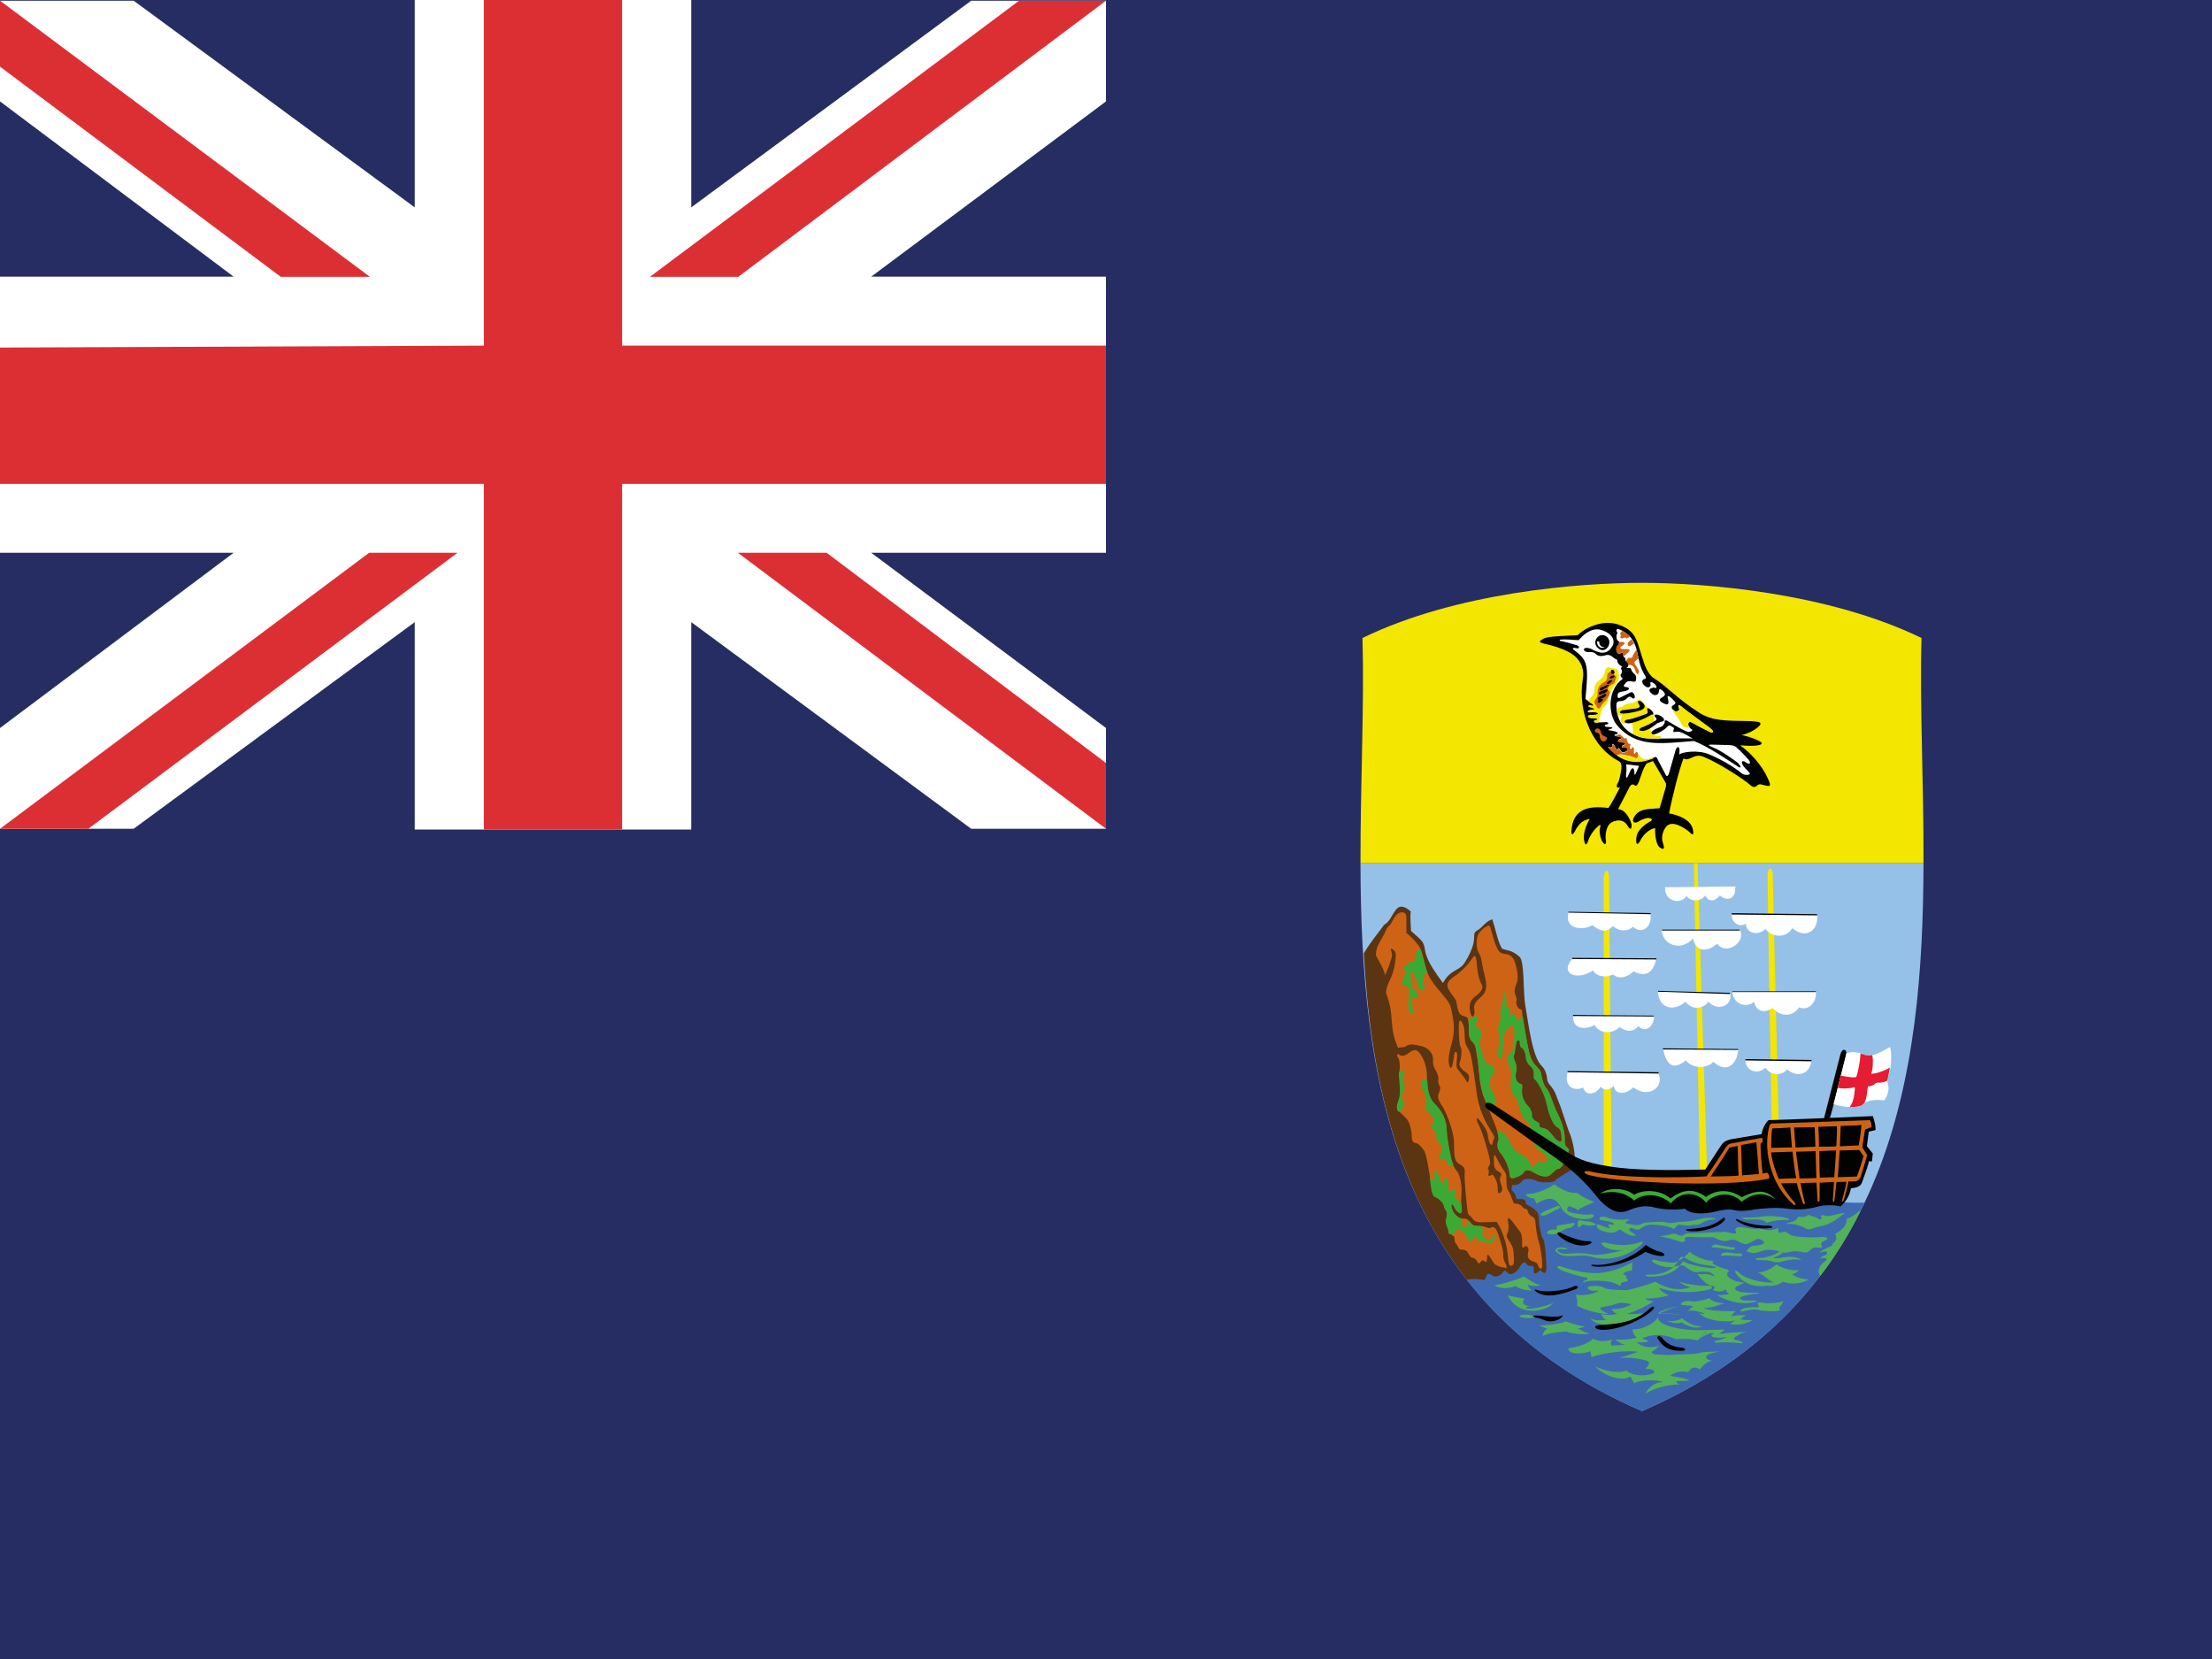 <svg xmlns="http://www.w3.org/2000/svg" width="64" height="48" viewBox="-31.5 24.5 64 48" enable-background="new -31.5 24.5 64 48"><path fill="#262D62" d="M-31.5 24.5h64v48h-64z"/><path fill="#fff" d="M.5 24.52h-3.9l-8.1 5.98v-6h-8v6l-8.133-5.98h-3.867v2.914l6.759 5.07h-6.759v7.99h6.759l-6.759 5.07v2.915h3.867l8.133-5.979v6h8v-6l8.1 5.979h3.9v-2.915l-6.792-5.07h6.792v-7.99h-6.792l6.792-5.07z"/><path fill="#DC2F34" d="M-2.015 24.52l-10.68 7.989h2.556l10.639-7.989zM.5 48.479l-10.65-7.985h2.567l8.083 6.081zM-20.798 32.509l-10.702-7.989v1.908l8.123 6.081zM-20.82 40.494l-10.68 7.985h2.556l10.681-7.985zM.5 34.5h-14v-10h-4v10l-14 .056v3.944h14v10h4v-10h14z"/><path fill="#95C1E8" d="M24.153 49.476c-.017 6.117-.904 12.713-8.145 15.851-7.241-3.138-8.133-9.734-8.145-15.851h16.291z"/><path fill="#3E6AB2" d="M16.004 65.327c3.291-1.417 5.266-3.563 6.441-6.034-.175.013-.546 0-.704-.013-.175-.013-6.945-.767-7.754-1.083-.696-.271-3.354.246-4.591.729 1.158 2.629 3.162 4.917 6.608 6.4z"/><path fill="#5B3411" d="M10.942 61.531c.112-.038.325-.025.404-.013.1.025.117.033.154-.083.033-.117.112-.079.175-.033.062.058.225.033.292-.071.062-.092.079-.083.146-.013.062.067.083.046.15.038.058-.025.171-.108.217-.217.058-.104.137-.15.175-.079.046.058.096.079.154.067.062-.013.079.063.071.154-.004.083.033.104.187-.033.129.142.175.083.175-.071s-.033-.729-.087-.813c-.058-.071-.104-.296-.121-.471-.017-.329-.017-.358-.383-.554 0-.117-.025-.167-.279-.142.008-.046-.033-.167-.087-.213-.054-.046-.062-.071-.037-.2.112.013.221-.017.287-.108.058-.092.267-.083.392-.021.129.058.287.071.525.033.092-.083.233-.175.392-.267.162-.092.212-.129.217-.275.025-.35-.092-.75-.175-.929l-.237-.704c-.137-.321-.129-.413-.292-.604-.037-.046-.087-.092-.096-.213-.008-.092-.046-.246-.15-.35-.275-.267-.375-1.142-.483-1.779-.062-.367-.017-1.242-.158-1.379-.237-.213-.35-.175-.508-.238-.121-.175-.179-.529-.283-.85-.171.038-.287.225-.4.296-.112.071-.129.071-.129.246s-.096.425-.254.683c-.158.283-.425.2-.646.617-.487-.646-.5-.838-.533-1.025-.033-.192-.112-.225-.392-.483 0-.083-.033-.4-.008-.563-.208-.192-.358-.167-.446-.025-.108.142-.175.342-.329.413-.087.142-.362.45-.583.825.183 3.392.887 6.759 2.987 9.446z"/><path fill="#F3E600" d="M24.153 49.476c.008-2.308-.112-4.546-.058-6.517-2.712-1.317-6.275-1.596-8.087-1.596s-5.375.275-8.087 1.596c.054 1.967-.062 4.209-.058 6.517h16.291z"/><path fill="#CF6315" d="M8.308 52.143c.083.154.25.425.267.579l.121-.296c.017-.1.112-.263.071-.358-.033-.092-.054-.167.042-.092.096.071.079.175.058.35-.058.488-.242.579-.267.9.267.683.062.917.346 1.588l.196-.021c.154-.117.267-.071.483-.025.217.046.337.225.337.367s0 .183.042.267c.046.083.125.225.112.321-.017.104.017.154.046.213.021.046-.008.154-.042.213-.025.075-.017.167.087.321.112.142.362.75.362 1.108 0 .363.017.529.15.6.137.075.175.117.158.283-.017.15.067.967.083 1.083.017.133.062.108.117.179.046.058.087.142.267.142l.462-.013c.162.25.258.575.296.788.033.2.033.483.096.483.062 0 .121 0 .104-.25-.017-.258-.029-.296-.112-.425-.079-.129-.129-.175-.079-.258.037-.083.046-.2.029-.304-.017-.096-.046-.238.112-.05l.233.308c.046.071.062.2.054.317-.008.121.008.167.071.108.062-.063.146.046.104.167-.033.129.008.213.121.25.104.033.154.067.175.15.033.083.112.129.112-.046s-.054-.542-.1-.658c-.042-.117-.079-.363-.092-.517-.008-.142-.033-.188-.096-.213-.062-.038-.121-.083-.129-.154-.008-.067-.062-.079-.104-.079l-.096-.096-.092-.046c-.037-.008-.112.025-.133-.058l-.096-.246c-.046-.075-.092-.096-.096-.308 0-.225-.008-.25-.062-.329-.062-.083-.179-.283-.217-.367-.046-.092-.087-.175-.087.013 0 .179 0 .271.104.346.108.067.137.067.087.175-.037.092 0 .15.021.221.021.071.054.142 0 .213-.05.058-.108.046-.1-.058.008-.108-.021-.238-.071-.329-.042-.083-.079-.142-.125-.096-.058.046-.104-.013-.062-.05v-.096c-.033-.033-.042-.058.004-.117.042-.058.042-.092.017-.221-.021-.138-.221-.821-.312-.975-.087-.154-.079-.271.033-.121.121.154.217.296.229.425.017.117.037.2.071.25.042.046.062.033.079-.071.017-.117.096-.067-.033-.267-.129-.213-.362-.554-.442-1.167-.096-.613-.129-1.025-.212-1.192-.092-.167-.121-.2-.129-.35-.008-.167 0-.321-.062-.438-.062-.117-.104-.129-.112.046-.004.167.008.554.05.625.046.071.025.25.008.342-.008.108-.142.2.142.392.121.079.104.188.079.258-.017.067-.033.058-.096-.063l-.183-.246c-.062-.058-.071-.092-.062-.233.008-.129.029-.225 0-.283-.037-.046-.054-.013-.071.071-.017.083-.033.296-.075.35-.033.063-.054.013-.079-.104-.021-.129.008-.329.075-.554.062-.225.096-.446.046-.742-.058-.292-.033-.375-.242-.625-.2-.246-.429-.479-.525-.775-.096-.308-.121-.567-.225-.708-.104-.142-.258-.304-.358-.367v-.446c0-.108-.042-.167-.158-.154-.112.025-.187.129-.258.271-.071.154-.117.083-.212.329-.121.242-.254.371-.254.646zm.634 2.85c.071.046.142.083.246.021.104-.058.242-.225.375-.058.142.167.221.438.221.658 0 .213 0 .604.229.825.221.221.333.471.342.754.008.292.117.742.137.858.025.117.092.258.158.329.075.083.129.304.137.529.004.233-.033.4 0 .517.021.121 0 .225-.079.154-.079-.05-.096-.083-.142-.179-.046-.096-.096-.083-.058.063.046.15.187.292.296.292.121 0 .154.013.225.096.075.083.079.117.208.117.121 0 .137 0 .258.038.112.046.112.021.175 0 .062-.025.117.046.167.167.046.129.154.479.154.575s0 .188.062.296c.062.092.042.192-.025.129l-.129-.021-.158-.075-.096-.154c-.071-.117-.117-.163-.117-.071 0 .083-.012.204-.062.154-.058-.058-.083-.058-.121 0-.046.05-.058.083-.112-.021-.058-.092-.121-.092-.175-.108l-.079-.113c-.025-.083-.104-.108-.179-.108-.071 0-.1-.033-.117-.092l-.087-.129-.021-.154-.096-.071c-.042-.013-.062 0-.062-.104l-.067-.192c-.021-.067 0-.142.017-.213.017-.083.008-.129-.037-.196-.058-.075-.008-.142-.154-.275-.133-.142-.208-.021-.254-.342-.046-.317-.137-.975-.217-1.096-.079-.104-.133-.175-.212-.213-.079-.021-.137-.013-.146-.188-.008-.192-.054-.425-.167-.542l-.208-.2c-.046-.05-.062-.142 0-.308.071-.167.05-.392.037-.496-.008-.108-.037-.238-.017-.367.017-.117.008-.258-.021-.342-.037-.063-.067-.088-.029-.146zm2.154-2.766c-.117.175-.25.317-.417.45-.171.129-.387.233-.267.446.121.225.217.25.237.425.025.167.058.304.175.342.121.046.171.013.171.296 0 .275 0 .367.112.471.104.108.087.213.137.458.046.246.046.779.192 1.142.137.367.462 1.05.425 1.192-.033.15-.079.246.062.425.137.163.233.413.25.554.004.142.033.2.175.142.146-.046.217-.104.254-.167.046-.067.142-.058.283.025.125.083.329.154.446.083.121-.083.179-.2.292-.2.158-.129.225-.4.254-.483.037-.071.017-.071-.058-.154-.071-.071-.037-.213-.05-.329-.017-.142-.054-.329-.196-.613-.146-.283-.225-.633-.321-.733-.096-.096-.142-.317-.158-.413-.004-.108-.112-.2-.183-.283-.071-.071-.146-.188-.229-.65-.079-.446-.142-.779-.142-.846 0-.083-.008-.096-.075-.117-.071-.038-.112-.167-.087-.225.025-.067-.025-.129-.046-.213-.025-.071 0-.213.046-.296.046-.083.042-.296-.008-.483-.046-.175-.096-.342-.287-.367-.196-.021-.225-.071-.296-.238-.075-.175-.142-.471-.171-.538-.021-.071-.054-.071-.208.046-.137.129-.183.175-.183.425 0 .15.025.2.075.296.046.092.054.117.096.363.033.25.233.638-.025.863-.254.225-.225.271-.212.425.017.154-.075.258-.121.033-.046-.213 0-.342.142-.45.142-.104.275-.233.175-.375-.083-.142-.125-.483-.133-.638-.021-.154-.046-.213-.125-.092z"/><path fill="#3AAA35" d="M8.971 55.535l.021.321c.012.104.033.329-.037.496-.062.167-.046.258 0 .308l.008.008c.154-.058.171-.233.125-.317-.037-.096-.033-.2.025-.296.037-.096.037-.142 0-.213-.042-.063-.042-.063.004-.246.046-.158-.054-.158-.146-.063zm1.525 2.521c-.021-.117-.129-.563-.137-.858-.004-.283-.117-.533-.342-.754-.179-.167-.212-.45-.217-.671-.137-.083-.192-.05-.175.117.008.175.167.258.146.508-.025.258-.025.2.096.317.112.129.154.238.096.296-.062.046-.071.142.017.179.079.033.092.129.075.213-.008.092.062.117.112.175.046.071.054.221.004.317-.046.096-.054.238.033.154.079-.083.112-.013.175.117.067.104.108.067.171.033l-.054-.142zm1.162 2.263c-.058.121-.121.083-.175.021-.05-.058-.117-.058-.092-.163.033-.108.017-.121-.046-.192l-.033-.013h-.075c-.125 0-.133-.038-.208-.117l-.046-.046v.071c0 .104 0 .092-.096.113-.096.038-.079-.104-.096-.183l-.017-.058c-.112-.025-.221-.142-.267-.283-.037-.142.008-.154.058-.063.046.096.062.129.142.179.079.067.104-.038.079-.154l-.008-.129-.079-.083c-.142-.071-.1-.083-.087-.213 0-.129-.025-.129-.112-.058-.087.067-.096-.017-.096-.217 0-.188-.121-.188-.146-.046-.021.129-.071.046-.125-.15-.046-.192-.117-.25-.129-.063-.004.167-.046.2-.137.108l.042.304c.046.321.121.2.254.342.142.129.096.2.154.275.046.067.054.113.037.196-.017.071-.037.142-.017.213l.067.192c0 .104.025.092.062.104l.071.025.075-.108c.104-.117.262.013.317.154.05.154.112.192.192.071.079-.117.058-.096.142.013.087.108.121.083.121.083s.092-.038.154.025c.062.058.104.046.212-.146.125-.179-.037-.113-.092-.004zm.313-5.338c.033-.283.008-.575.112-.671.112-.104.242-.317.233.129-.017.438-.025.413-.112.521-.079.096-.154.129-.075.296.092.167.096.188.092.446-.017.25-.017.367.079.496.096.117.117.129.142.283.025.142.104.342.208.433.112.108.233.404.237.617.017.213.179.258.337.4.15.142-.042.246-.158.188-.112-.071-.062 0-.137.083-.075.092-.096.104-.158-.05-.058-.15-.254-.258-.354-.304-.096-.038-.175-.2-.262-.363-.075-.154-.208-.263-.337-.275l.042.238c-.033.15-.079.246.062.425.137.163.233.413.25.554.004.142.033.2.175.142.146-.046.217-.104.254-.167.046-.067.142-.058.283.025.125.083.329.154.446.083.121-.083.179-.2.292-.2.158-.129.225-.4.254-.483.037-.071.017-.071-.058-.154-.071-.071-.037-.213-.05-.329-.017-.142-.054-.329-.196-.613-.146-.283-.225-.633-.321-.733-.096-.096-.142-.317-.158-.413-.004-.108-.112-.2-.183-.283-.071-.071-.146-.188-.229-.65l-.129-.767c-.092.142-.146.192-.179.083-.033-.117-.079-.188-.129-.104-.046.083-.062-.063-.062-.129 0-.063-.004-.083-.071-.083-.058 0-.012-.096-.033-.296-.025-.2-.058-.213-.079.013l-.1.433c.05.046.025.154-.021.308-.05.15-.025.242.004.35.042.108-.021.296-.046.458-.021.179.104.346.137.063zm-2.167-2.334c-.096 0-.15.083-.1.388.033.175-.096.142-.146.046-.046-.096-.079-.279-.175-.458-.1-.167-.05.117-.058.283-.017.154.079.154.158.283.087.129.017.175-.079.175s-.05.213-.021.35c.021.142-.025.167-.1.046-.071-.117-.025-.292-.008-.517.008-.213.017-.167-.112-.213-.129-.058-.104-.083-.058-.213.046-.129.092-.2.033-.258-.054-.075-.046-.108.05-.121l.142-.121c.083-.021.121.017.129-.15.017-.142.054-.225.15-.192.071.221.142.563.196.671zm1.196 1.53c0 .275 0 .367.112.471.104.108.087.213.137.458.046.246.046.779.192 1.142l.158.392c.079-.071.146-.175.171-.25.037-.092-.071-.275-.154-.425-.079-.154.008-.213.096-.4.079-.2-.017-.213-.146-.271-.125-.046-.125-.175-.2-.375-.071-.213-.062-.304-.017-.425.05-.117.017-.2-.079-.238-.096-.021-.071-.092-.033-.233.033-.129.058-.154-.087-.108l-.171.083.021.179z"/><path fill="#5B3411" d="M12.367 54.723l-.046.283c-.042.046-.017.129.021.213.033.071.058.175.025.317-.042.142.021.263.096.308.067.038.108 0 .075.179-.017.175.071.375.158.458.079.067.146.213.129.283-.008.079.062.15.142.188.092.046.075.058.075.104 0 .063.033.063.125.083.096.025.167.083.279.238.104.142.258.225.233.058-.021-.15 0-.258-.133-.325-.146-.083-.258-.458-.312-.717-.062-.263-.25-.613-.358-.688-.008-.175.017-.258-.096-.35-.104-.092-.142-.213-.142-.304 0-.083-.058-.2-.104-.225-.05-.021-.067-.092-.067-.175-.004-.083-.092-.071-.1.071z"/><path fill="#52B15B" d="M11.737 61.685c.217-.021.792-.2.85-.258.142.108.4.258.504.258-.212.046-.337.013-.392-.021.021.067.096.175.146.175-.2 0-.421-.058-.487-.129-.183.071-.467.092-.621-.025zm.384.292c.075.025.45.096.496.096-.121.117-.017.233.192.213-.104.013-.208.046-.137.071.187.038.679-.104.775-.167-.167.238-.992.458-1.325-.213zm.333.604c.104-.071.35-.05.471.021-.125.046-.392.046-.471-.021z"/><path fill="#010202" d="M12.842 62.569c.183-.038.696.096.879-.021-.062.175-.387.213-.496.163-.112-.038-.225-.096-.296-.083l-.087-.058z"/><path fill="#52B15B" d="M13.025 62.84c.133.021.633-.033.783-.108.158.063.483.154.55.142-.15.104-.446.046-.533 0-.262.108-.492.133-.8-.033zm.241.095c.2.046.367.013.558-.058.058.033.2.058.337.058.087.058.208.129.329.142-.121.063-.571 0-.658-.05-.217 0-.6.063-.696.129-.008-.058.037-.15.129-.221z"/><path fill="#010202" d="M13.025 61.84c.15.046.712.025 1-.117.112-.058.187.033.058.079-.467.175-.833.25-1.096.096-.117-.071-.125-.117.037-.058z"/><path fill="#52B15B" d="M15.754 61.014c-.687.346-1.137.446-2.096.129-.087-.033-.15 0-.046.075.096.071.617.221.742.238.129.008.079.071.012.092-.079.025-.104.083 0 .038.1-.046.671-.063.912.071.104.058.129.058.117.013-.008-.046.042-.075.121-.083.075-.013.121-.046.062-.071l-.021-.058-.017-.063c-.075-.021-.112-.033-.046-.067.054-.038.15-.063.225-.071.017-.067-.021-.192.033-.242z"/><path fill="#010202" d="M14.625 61.094c.387.038 1.112-.167 1.492-.575.133.096.317.188.425.2.096.025.183.121.033.121-.154 0-.371-.071-.467-.121-.504.346-1.104.463-1.471.425-.117-.013-.142-.063-.012-.05z"/><path fill="#52B15B" d="M13.466 58.764c.133.092.367.267.671.25.154.129.392.233.5.258-.2.092-.425.175-.487.246-.087-.092-.212-.083-.242-.129-.087.071-.079.129-.025.167.062.038.512.117.625.079.112-.025.142.071.046.104-.242.092-.717 0-.875-.279-.15-.271-.296-.392-.729-.133-.046-.129-.046-.163-.137-.163-.087 0-.237-.133-.117-.117.121 0 .479-.063.771-.283zm.1.625l-.358.15c-.079.017-.208.133-.071.133.133 0 .321-.154.417-.179.092-.013.104-.129.012-.104zm.438.496l-.346.058c-.058 0-.121.013-.121.058.008.063.025.083-.062.075-.096-.013-.175.025-.2.058-.025.033-.037.063.058.071.087.013.146.013.25-.033.104-.058.208-.129.321-.142.112-.017.225-.171.1-.146z"/><path fill="#010202" d="M13.675 60.177c.096.067.579.246.754.233.175-.013.142.071.004.108-.271.071-.6-.063-.825-.258-.104-.096 0-.133.067-.083z"/><path fill="#52B15B" d="M15.958 60.439c-.367.129-.742.079-.896.038-.154-.038-.287-.05-.187.058.096.104.433.175.621.129-.667.167-.842.154-1 .121-.171-.038-.479-.025-.608-.013-.096.013-.229 0-.287-.05-.054-.033-.071-.104.096-.079.175.013.2-.021.046-.05-.15-.021-.358.05-.15.179.2.15.646 0 .937.083.287.096.887.15 1.467-.354.021-.029.071-.1-.037-.063zm-1.808-.591v.129l.042.038c.062-.05.096-.117.15-.075.062.025.212.025.283.013.062-.013.087-.021-.017-.071-.096-.038-.192-.05-.25-.05l-.167-.033-.042.05zm.946.187c-.071 0-.208-.046-.271-.079-.075-.038-.175-.05-.104.071.079.104.408.175.521.117.121-.046.075-.108.187-.033.121.083.237.142.321.142.087 0 .121 0 .025-.058-.096-.063-.137-.083-.142-.129l.054-.046c.087.033.183.083.254.046.062-.046.187-.129.296-.129l.033-.071c-.167-.013-.267.038-.304.058-.046.025-.129.025-.217.013l-.225-.046.046-.063c.075-.008.096-.067-.004-.046-.1.013-.358.013-.5-.033-.137-.058-.2-.058-.25-.038-.062.025-.054.096.033.096.079.013.275.033.346.096l-.021.046c-.079-.054-.217-.033-.079.088zm1.166-.175l-.033.071c.171 0 .567.033.696.129.129-.108.104-.142.196-.121l.246.025.137-.025c.058.013.175-.008.237-.058.062-.038.208-.096.287-.096.083 0 .179-.021.033-.046-.154-.021-.375.025-.45.046-.079.033-.304.063-.442.063-.129 0-.312.067-.462.021-.146-.038-.358-.008-.446-.008z"/><path fill="#010202" d="M18.325 59.764c-.271.225-.592.271-.975.296-.112.013-.079.046.017.058.404.046.862-.117 1.017-.296.037-.046.037-.142-.058-.058z"/><path fill="#52B15B" d="M16.504 60.273c.117 0 .521.117.65.167.096-.017.117-.038.104-.071-.017-.046-.033-.083.142-.083.179.013.596.013.667.013.062-.033.2-.154.262-.154l-.912.038c-.087-.013-.129 0-.183.033-.058.038-.079.05-.154.025-.062-.038-.183-.071-.25-.025l-.325.058zm1.562.021c.062-.033.2-.154.262-.154.112-.013.25.046.312.046.062.008.129 0 .079-.063-.037-.046 0-.142.183-.117.187.021.271.058.458.046.175-.025.254.121.592-.025-.021.146.033.154.096.129.067-.033.137-.021.242.063.112.092.758.092.912.071.15-.021.229.063.112.096-.112.046-.137.104-.112.142.021.038.054.083-.092.071-.142-.025-.175.021-.25.083-.071.058-.087.083-.283.033-.192-.033-.229 0-.333.017-.104.021-.133.021-.242-.017-.112-.046-.346-.079-.483-.033-.142.046-.246.096-.375.058s-.137-.025-.058-.108c.079-.096.104-.079.254-.096.142-.021.267-.067.158-.142-.112-.071-.142-.063-.287.021-.142.083-.217.117-.375.025s-.237-.083-.346-.046c-.104.046-.275-.029-.425-.1zm.538.295l-.471-.083c-.075 0-.196.108-.025.083l.5.071c.162-.013.087-.096-.004-.071zm-.246.163c.112-.046.337.033.425.013.096-.013.183.046.087.083l-.45-.025c-.096.038-.204-.008-.062-.071zm-2.129.625c.154.013.679-.013.892-.508h.096c.071.046.308.213.775.25.129.013.267.079.008.071-.254-.025-.671-.108-.808-.2-.233.4-.646.446-.962.446-.179-.013-.146-.058 0-.058zm1.15-.658c-.075.108-.312.296-.425.308-.112.013-.45-.033-.529-.063-.087-.033-.192-.021-.071.075.117.083.425.154.542.117.121-.025.258-.075.354-.017.087.075.262.192.367.167.104-.021.312-.021.375.017.075.038.187.138.008.067-.167-.058-.308 0-.392-.033.087.129.287.35.462.35.042 0 .062.071-.017.117.079.038.279.083.375-.025l.033.083c.046.025.096.058.017.071-.079.008-.254.033-.312.008.175.117.625.321 1.083.213.087-.013.133-.046-.008-.046-.296.008-.312 0-.367-.025-.046-.046-.042-.067.037-.092.092-.038.308-.075.392-.075.092 0 .175-.033-.004-.033-.175 0-.404 0-.487-.038-.096-.033-.158-.083-.062-.142l.229-.117c-.292 0-.646-.179-.454-.329l-.037-.046c-.079-.017-.296-.083-.392-.146-.096-.058-.033-.104.046-.113-.179.042-.529-.067-.762-.254zm2.616-.013c-.158.129-.467.192-.592.192-.129 0-.146.046-.037.058l.254.008.137.025c.062.033.208.05.333 0 .121-.033.329-.063.417-.046.079 0 .179 0 .008-.046-.171-.063-.45-.017-.512 0-.071.021-.254.008-.15-.025.096-.033.183-.092.229-.129l-.087-.038zm-.096.375c-.133.117-.333.225-.533.238.183.067.337.279.454.267l-.2.108c.112.033.308 0 .471-.108.262.096.617.038.729-.071-.171 0-.387-.071-.471-.154.079 0 .158-.063.2-.117-.196.042-.542-.067-.65-.163zm-.27.617l.2-.108c-.142.063-.783-.058-.975-.233-.192-.192-.192-.05-.054.079.129.133.362.329.829.263zm.47.446c-.083.05-.467.083-.587.05-.129-.021-.183-.013-.15.046.033.05.046.096-.058.083-.1-.013-.287.013-.358.033-.079.038-.167.108-.004.083.158-.038.304-.071.425-.038.117.038.542.05.633.017l-.017-.046v-.063c.058-.025.092-.104.117-.167zm-3.712-.563c-.158.083-.696.233-.842.246-.175.083-.317.129-.408.129.062.058.304.117.404.092-.046.058-.179.129-.225.154.142-.025.312.021.387.033-.183.117-.45.154-.579.133.042.071.104.142.187.142-.171.046-.375.046-.483 0 .046.104.087.167.154.175-.142.013-.321.046-.471-.046.121.167.375.225.758.167.387-.05.704-.225.796-.308-.162.013-.375.033-.483.013.208-.058.675-.271.754-.367-.087 0-.175-.021-.237-.079.125.025.558-.038.696-.096-.158-.033-.254-.142-.308-.213.571.2 1.187.129 1.492.046.075-.021.079-.117-.062-.104-.25.021-.725-.063-.854-.129.117.096.262.163.358.175-.233.071-.558.121-1.033-.163zm-1.071.625c.05-.025.179-.096.225-.154-.1.025-.337-.033-.404-.092.092 0 .233-.046.408-.129-.317-.013-.542-.013-.658-.083-.112-.063-.325-.046-.408-.025-.083.008-.058.163.279.117-.133.117-.521.154-.662.117.029.117.062.25.025.317.192.117.679.258.921.238-.217-.083-.329-.175-.154-.2.183-.025.279-.058.429-.104z"/><path fill="#010202" d="M14.766 62.84c.433-.033 1-.046 1.458-.471.112-.108.192-.071.079.046-.242.221-.842.542-1.408.563-.233.004-.337-.113-.129-.138z"/><path fill="#52B15B" d="M17.962 62.06c-.104.046-.4.108-.487.096-.096-.025-.225-.025-.296.021-.062.046-.071.083.025.083l.287.025-.154.142c.142-.033.408.038.483.083-.058.021-.129 0-.175-.033.237.283.95.283 1.071.221l-.162.108c.2.033.433.033.667-.121-.079.025-.308 0-.362-.013.037-.046.112-.092.167-.108-.083-.021-.367-.013-.429.025.025-.063.075-.129.129-.154-.35 0-.775 0-.937-.096.246.025.525-.129.637-.129-.196-.004-.412-.054-.462-.15zm-.892.225c-.179.033-.442.117-.512.154-.075.046-.142.071.008.071.158 0 .583.021.671.038-.233-.038-.55-.046-.617-.046-.062 0-.137-.017-.017-.046.117-.038.271-.121.467-.171zm-.35.446c.058 0 .337 0 .442-.092.104.083.317.225.454.225.142 0 .125.033.008.046-.121.017-.358-.067-.471-.15-.162.054-.3-.004-.433-.029zm-2.066 1.309c.271.117.642.213.908.117.15.142.462.154.633.117.167-.046.321-.071.508 0s.567.071.675.175l-.354.013c-.046.013-.021.046.067.096-.308-.013-.825.129-.987.279.058-.15.237-.35.521-.35-.158-.071-.675-.071-.842.033l-.112-.192c-.275.171-.808-.058-1.017-.288zm-.713-.542c.329-.046.562-.167.658-.271.054.058.296.121.558.025-.054.046-.062.129-.037.179-.179 0-.496.092-.608.163-.112.058-.437.096-.546.033-.117-.058-.117-.117-.025-.129zm1.18-.067c-.179 0-.496.092-.608.163l.033.175c.321-.129 1.058-.213 1.346-.154l-.537.175c.354-.033.687.05.779.075.087.025.1.092.037.167-.071.071-.096.079.046.079.137 0 .433-.008.567-.154-.054-.067-.192-.05-.229-.083.096-.033.196-.104.237-.167l-.408-.021c-.079-.025-.142-.05-.042-.108l.171-.142c-.171.05-.442.096-.662-.108.079.025.279.017.35-.021-.079-.046-.133-.071-.2-.071.183-.104.546-.188.992.013.217-.025.454-.013.625.033.075-.079.225-.258.304-.304-.525.046-1.467-.075-1.45-.367-.167.25-.558.375-.729.346-.021.083.046.188.112.246-.175.05-.479.071-.621.05.079.079.229.163.317.154l-.429.025zm1.095.679c.137 0 .433-.008.567-.154-.054-.067-.192-.05-.229-.083.096-.033.196-.104.237-.167.375-.033.7-.013.867-.058.167-.058.575-.025.654-.058-.358.071-.429.096-.446.167-.017.067.117.117.2.117-.162-.008-.358.179-.375.25-.217-.142-.321.025-.346.083-.087-.046-.375-.038-.529.108-.196-.063-.329-.096-.521-.063.117-.038.092-.117-.079-.142zm1.7-1.129l.483-.013-.158.129c.296-.038.712-.075.842-.046-.154-.025-.304.083-.375.129-.079.058-.033.083.075.104.096.017.237.108.046.075-.187-.025-.55-.025-.642-.013-.087.013-.133-.038-.004-.063.129-.021.212-.058.271-.104-.108.033-.304.033-.367.008-.067-.008-.104-.058-.033-.083.071-.008.021-.046-.058-.033-.075.013-.267.108-.375.213l.296-.304z"/><path fill="#010202" d="M16.57 63.194c.142.175.321.283.592.296.058 0 .167.079.029.092-.375.013-.558-.083-.729-.354-.029-.046.025-.129.108-.033zm2.221-3.409c.2.108.6.188.904.179.046 0 .158.058.025.067-.346.038-.658-.021-.946-.188-.079-.058-.054-.088.017-.058z"/><path fill="#52B15B" d="M19.004 59.785c.296-.013.525-.013.617.096.175-.071.487-.096.562-.083.071.013.15-.025-.017-.063-.162-.046-.546-.067-.667-.038-.117.025-.496.038-.621.025l.125.063zm1.162.129c.146-.083.562-.013.679-.058-.083.108.283.117.608.025-.121.092-.392.104-.512.163-.112.05-.175.013-.254-.033-.092-.046-.317-.125-.521-.096zm1.287-.029c-.329.092-.696.083-.608-.025-.117.046-.533-.025-.679.058.154-.104.267-.021.367-.221.075.025.229.025.275-.046.096.025.262.071.312.117.046.05.125-.008.054-.092.154-.063.058.067.4-.025.075-.025.25-.058.304-.058-.112.088-.246.208-.425.292z"/><path fill="#F3E600" d="M15.133 58.256c-.008-.742-.075-6.905-.075-8.33 0-.342-.158-.283-.158 0v8.284l.233.046zm2.483-8.78l.271 8.792-.046.071h-.158l-.175-8.863h.108zm2.346 7.426c-.025-.896-.125-5.046-.171-7.092-.008-.263-.15-.225-.15.013.017 1.65.1 6.254.117 7.084l.204-.004z"/><path fill="#fff" d="M16.25 50.926l-2.367-.033c-.137.533.462.521.692.375.254.213.446.2.592.025.208.188.467.142.579.021.271.238.567 0 .504-.388zm.175 1.309l-2.421-.008c-.408.45.125.663.592.35.062.154.346.238.567.117.208.175.467.046.6-.092.242.129.542.167.662-.367zm-.075 1.662l-2.329-.025c-.046.463.425.404.617.283.175.304.567.233.721.058.221.167.425.129.542-.021.262.233.475-.071.45-.296zm.12 1.651l-2.608-.046c-.142.492.254.575.442.458.062.283.412.188.504-.021.129.154.304.071.383-.025.033.263.337.271.567.046.471.363.925-.063.712-.413zm2.317-.671l-2.167-.025c.096.488.308.613.654.329.254.296.687.192.796.038.467.421.721-.075.717-.342zm-.225-1.63l-2.096-.071c.033.575.542.563.8.304.192.267.542.2.662 0 .267.3.704.121.633-.233zm.279-1.837h-2.267c.029.408.529.646.912.246.104.475.512.329.696.146.258.363.85-.05.658-.392zm-.142-1.25l-2.017.038c-.037.354.437.504.617.225.104.175.437.163.537-.013.158.271.358.083.425 0 .221.188.479.092.437-.25zm2.375.812l-2.471-.021c-.012.271.254.388.412.271 0 .283.35.367.567.154.154.233.6.296.775-.025.371.329.767.092.717-.379zm-.033 2.221l-2.421-.013c.017.371.404.508.633.304.054.317.35.329.533.175.217.258.567.283.767-.013.283.117.512-.154.487-.454zm-.129 2l-1.912-.038c0 .379.4.425.575.238.183.238.471.238.633.046.267.238.646.175.704-.246z"/><path fill="#010202" d="M17.841 58.339c-1.033.025-2.079.025-2.791-.092-.712-.117-.937-.225-1.425-.554l-1.946-1.25c-.158-.108-.329.025-.1.175 1.037.754 1.433 1.038 1.937 1.388.508.367.846.696 1.158 1.083.408.517.712.517.908.446.183-.079.471-.188.767-.104.296.075.687.083.896.038.187.188.608.15.858.092.237-.058.417-.092.583-.046.167.038.425.013.6-.025.167-.021.604-.067.917-.021.312.046.633.013.842-.046.208-.071.579-.063.704-.013.175-.154.267-.329.304-.529.217-.025.283-.063.329-.192.092-.246.171-.483.192-.588h.087l.025-.225-.171-.213.054-.421.196-.046c.008-.129-.046-.321-.079-.404-1.121.046-2.225.096-3.016.117-.092.075-.187.275-.2.404l-.892.15c-.121.038-.196.046-.292.192l-.446.683zm3.608-1.5c.058-.196.2-.75.467-1.813.037-.167-.112-.233-.171-.008l-.471 1.838.175-.017z"/><path fill="#fff" d="M23.183 54.793c-.375.213-.562.296-.737.225-.158-.075-.392-.104-.529-.038l-.008.046-.358 1.417c.279.104.758.129.871 0 .121-.142.442-.121.6-.108.096-.142.137-.317.112-.413-.033-.083-.021-.246.025-.367.042-.117.096-.517.025-.763z"/><path d="M14.566 51.268c-.425 1.333-1.875 4.3-2.75 5.254m.671.438c1-.838 3.508-3.567 3.933-4.725m-2.395 1.637c-.121 1.004-.383 2.792-.525 3.746m.912-1.508c-.346.367-.825.992-1.179 1.333m4.367-3.333c-.287.304-.608.658-.896.742m1.054-.696c.254.296.608.625.908.704m-1.096-2.321c-.267.238-.642.529-.992.638m1.134-.575c.225.2.467.508.746.638m-1.825-1.83c.279-.083.687-.321.904-.567m.121-.046c.237.304.7.542.933.613m-1.904-1.213c.279-.071.633-.238.825-.533m.104-.079c.237.225.662.554.933.592m1.1.279c-.154.175-.525.496-.775.496m.934-.505c.112.196.392.492.554.517m-1.646 2.217c.308-.108.75-.392.967-.671m.171.008c.092.188.433.592.633.671m-1.396 1.979c.133-.033.529-.25.633-.496m.175-.137c.15.196.512.563.737.658m-6.453.317c.442-.154 1.321-.746 1.75-1.296m-.833.709c.358.283.792.563 1.108.625m-2.108-1.676c.237-.108.55-.296.8-.579m.191-.033c.096.142.825.625 1.125.638m-1.312-2.192c-.183.163-.642.454-.854.517m1.021-.517c.254.196.742.529 1.079.529m-1.246-2.063c-.2.258-.533.638-.817.733m.979-.67c.158.271.579.646.85.692m2.754.954c.625 1.263 1.783 2.792 2.954 3.604m-4.824-5.004c.946 1.496 2.8 4.754 4.579 5.963m.324-1.276c-.292.433-.8 1.117-1.65 1.733m1.55-1.32c-.6-1.038-.904-2.354-1.354-4.1m-4.841 4.642l.737 2.217m-.874-2.276l.646 2.267m-.788-2.358l.608 2.342m-.666-2.309l.462 2.296m-.012-.079h.579m-.08-.25h-.55m.496-.188h-.533m.471-.187h-.512m.441-.2h-.483m-.034-.18h.454m-.487-.166h.442m-.475-.175h.408m-.442-.167h.383m-.412-.162h.367m-.4-.155h.346m-.388-.141h.346m-.362-.117h.317m-.884 0l-.417 1.85m.538-1.883l-.358 1.954m.454-2.029l-.292 2.088m.4-2.122l-.2 2.171m.25-.121h-.658m.658-.2h-.758m.758-.212h-.721m.721-.188h-.671m.671-.2h-.633m.633-.22h-.579m.579-.192h-.533m.533-.188h-.487m.487-.2h-.45m.45-.158h-.417m.417-.137h-.383m.383 2.062v-2.204m2.216-.729l-1.383 3.038m1.471-3.088l-1.175 3.1m1.254-3.121l-.929 3.133m.992-3.087l-.729 3.088m.037-.142h-.862m.929-.271h-.812m.849-.225h-.742m.821-.246h-.712m.746-.188h-.658m.72-.225h-.617m.671-.27h-.554m.6-.2h-.512m.57-.225h-.462m.5-.155h-.433m.466-.154h-.392m.426-.141h-.358m.387-.125h-.337m.37-.134h-.304m.342-.137h-.275m.295-.121h-.242m1.147-.046l.6 2.083m-.488-2.045l.733 2.013m-.629-2.005l.858 1.967m.209-.175l-.946-1.825m.946 1.825h-.754m.625-.25h-.696m.566-.242h-.642m.517-.25h-.587m.454-.25h-.525m.4-.258h-.471m.338-.246h-.408m.279-.25h-.346m1.125.058l-.592 1.942m.763-2.025l-.546 1.996m.254-.05l.4-1.871m.108.071l-.337 1.779m-.579-.121h.592m-.517-.233h.567m-.488-.25h.537m-.462-.234h.504m-.433-.25h.479m-.409-.233h.458m-.378-.246h.425m-.35-.237h.346m.316.037l.287 1.333m-.179-1.391l.404 1.388m-.27-1.405l.442 1.392m-.263-1.309l.433 1.296m-.041-.104h-.562m.499-.2h-.529m.467-.192h-.517m.454-.195h-.5m.433-.192h-.467m.392-.2h-.442m.38-.188h-.417" fill="none"/><path fill="#3AAA35" d="M14.8 59.031c.275-.196.746-.158.983.038.287-.179.8-.129 1.046.108.358-.271.675-.304 1.033-.046.271-.213.696-.238 1.029.008.321-.154.671-.296.987.075-.187-.154-.583-.283-.987.058-.308-.342-.854-.213-1.029.025-.233-.308-.729-.358-1.017.021-.317-.296-.808-.304-1.062-.083-.2-.179-.5-.317-.983-.204z"/><path fill="#CF6315" d="M19.666 58.606c-1.417.275-4.504.083-5.175-.104-.233-.063-.167-.154.021-.108.783.192 2.45.192 3.362.142.187-.258.467-.696.546-.817.087-.129.117-.129.296-.158.321-.063.504-.1.775-.142l.008.117-.062.058c0 .2.033.688.062.863l.104-.025c.062-.021.125.154.062.175zm2.317.075h.183c.058 0 .137-.046.175-.142l.183-.613-.142-.238.079-.504.187-.075c.004-.046-.008-.167-.05-.2-.608.025-2.433.083-2.766.096-.079 0-.121-.013-.154.129-.158.683.062 1.654.712 2.217.042.038.096.013.025-.071-.104-.104-.271-.325-.383-.542l.454-.008c.033.163.154.504.171.567.025.058.079.067.058-.025-.062-.2-.096-.438-.121-.542l.462-.013.033.508c0 .058.058.071.058-.008v-.496l.417-.025-.033.508c-.008.071.025.117.046.017l.058-.521.287-.008c-.008.108-.096.425-.117.508-.033.083.017.083.046.008.029-.096.117-.413.129-.529z"/><path fill="#010202" d="M19.962 58.606c-.046-.117-.2-.492-.217-.763l.617-.021c.025.213.079.671.112.767l-.512.017zm.5-.783l.104.775.487-.013-.021-.779-.571.017zm-.683-.675c-.033.142-.033.438-.033.563l.6-.013-.046-.579c-.133.017-.446.029-.521.029zm.629-.025l.042.579.575-.025-.021-.563-.596.008zm.7-.021c.012.129.025.483.017.575.142 0 .412 0 .504-.013.012-.129.025-.496.017-.579l-.537.017zm.65-.025l-.025.588.546-.025c.021-.117.071-.446.079-.592-.129.017-.504.029-.6.029zm.537.696l-.567.013-.054.775.55-.021c.05-.117.167-.483.192-.592l-.121-.175zm-1.158.033c0 .083.008.708.017.767l.417-.013.054-.775-.487.021zm-2.358-.15l-.242.046c-.104.188-.496.767-.542.838.271 0 .704-.013.808-.025-.012-.15-.025-.775-.025-.858zm.095-.025l.029.875.487-.038c-.017-.25-.062-.85-.075-.921l-.442.083zm-2.387-2.108v.038l-2.633-.038v-.033l2.633.033zm2.067-2.296v.033l-2.087-.067.008-.025 2.079.058zm-2.204.658v.025l-2.337-.013v-.033l2.337.021zm.075-1.658v.033l-2.437-.013v-.033l2.437.013zm-.167-1.309v.033l-2.379-.046v-.025l2.379.038z"/><path fill="#fff" d="M18.716 50.151v.033l-2.042.021v-.033l2.042-.021z"/><path fill="#010202" d="M18.833 51.397v.025h-2.246v-.025h2.246zm2.208 1.784v.021h-2.421v-.021h2.421zm.033-2.23v.033l-2.471-.025v-.038l2.471.029zm-2.287 3.901v.025l-2.175-.013v-.033l2.175.021zm2.125.316v.038l-1.912-.025v-.038l1.912.025z"/><path fill="#E51C33" d="M22.637 55.568c.058-.129.062-.425.033-.542-.079.025-.154.013-.225-.008l-.112-.038c-.008.142-.062.533-.129.683-.104.025-.312-.013-.442-.046l-.092.354c.154.038.333.021.5-.013-.017.225-.042.438-.154.575.175 0 .346-.021.4-.092l.025-.025c.079-.15.079-.354.104-.483.062 0 .146-.025.183-.058.033-.038.087-.063.142-.05.058 0 .137-.008.237-.058l.042-.213.033-.167c-.117.075-.417.192-.546.179z"/><path fill="#010202" d="M14.146 42.88c-.275.013-.867.025-.983.096-.129.071-.175.104.042.154.212.046.583.154.783.296.196.129.367.379.308.717-.167 1.025.329 2.017 1.042 2.379.062.038.079.071.075.213-.017.129-.062.367-.108.425-.037.058-.054.167.067.117-.087.175-.271.521-.337.6-.567-.071-1.029.013-1.071.671-.008.058.017.167.104 0s.192-.317.429-.354c-.142.238-.183.458-.171.588.025.142.062.225.121.05.062-.179.187-.342.304-.438.046-.046.075-.046.042.058-.033.104.017.354.087.425.062.083.104.046.079-.083-.017-.129.008-.4.162-.496.212-.117.392-.058.479.108.087.163.158.013.062-.179-.087-.175-.183-.304-.346-.317l.337-.65c.033-.058.087-.083.133-.046.042.038.075.025.121-.071.046-.104.129-.425.237-.554l.183-.071.329.567c.029.058.071.083.037.2l-.175.6c-.425.025-.617.025-.754.283-.054.121.033.167.137.104.096-.058.237-.117.312-.104.079.013.112.058.037.096-.254.142-.425.317-.408.567 0 .092.033.129.104.013.079-.167.237-.342.442-.388-.008.213.029.517.154.575.112.071.117 0 .079-.117-.075-.2 0-.392.087-.496.183-.225.592.083.671.154.079.083.142.121.1-.079-.054-.263-.4-.413-.687-.458.079-.425.296-1.296.417-1.592.171.108.304-.167.583-.046.487.2 1.2.683 1.329.8.117.104.167.083.229.021.062-.058.167 0 .25.013.087.013.167.046.058-.188-.104-.246-.371-.663-.812-.979.267.025.625.025.625-.058 0-.071-.417-.213-.583-.238.158-.033.408-.142.529-.283.062-.083-.017-.104-.254-.121-.754-.013-1.112 0-1.504-.246-.617-.392-.979-.8-1.283-.979-.158-.092-.262-.304-.321-.492-.2-.588-.192-.863-.662-1.05-.458-.2-1.004.038-1.25.283z"/><path fill="#fff" d="M14.175 43.022c-.121 0-.358-.038-.55-.013l.008.033c.104.013.392.096.496.129.104.05.054.108-.033.083-.092-.025-.121.013-.046.058.383.296.421.413.321 1.413l.192.129c.062.038.046.083-.017.058-.075-.021-.137.025-.021.046.104.025.15.083.054.071-.104 0-.233.092-.033.071.208-.025.283.083.046.083s-.142.092-.017.092c.217 0 .154.058.096.058-.062 0-.087.083.062.071l.25-.013c.058.013.079.058 0 .071-.079 0-.079.071.042.071.129 0 .175.033.062.058-.042.013-.104.033.021.046.221.033.233.092.158.104-.071.013-.079.058.025.058.104.013.192.046.104.071-.079.025-.129.083-.017.096.104 0 .196.05.112.083-.083.025-.1.083.004.071.096 0 .137.058.075.104-.075.046-.129.071-.171 0-.046-.083-.075-.104-.092-.05-.004.058-.037.013-.079-.071-.029-.083-.096-.104-.079-.046.025.071-.062.083-.133.046.279.308.696.6 1.35.308.058-.025.071 0 .112.092l.217.413c.042.083.079.013.104-.071l.183-.646c.025-.083.146-.179.104.129.096-.071.537-.142.871 0 .371.154.737.379.929.542.042.025.079.058.171.05.096-.013.112-.025-.058-.188-.167-.179-.096-.258.008-.179.112.083.171.038.087-.071-.083-.096-.275-.296-.337-.342-.062-.058-.071-.071-.217-.083l-.525-.013c-.096 0-.121.013.079.096.192.071.592.354.679.425.087.071.154.225-.037.083-.2-.129-.817-.554-1.225-.708-.937.071-1.671.2-2.225-.458-.267-.317-.279-1.038.167-1.342-.087-.083-.071-.129-.037-.154l.017-.079c-.042-.05-.033-.096 0-.121-.104-.058-.142-.117-.142-.2-.112-.021-.171-.175-.329-.129-.158.05-.237.013-.287-.033-.046-.05-.092-.058-.175-.058-.1.013-.171-.025-.171-.071-.008-.046.071-.071.2-.025.246.133.446.188.604-.046.154-.221-.046-.438-.346-.508-.283-.05-.504.188-.612.304zm1.5-.083c-.092-.108-.25-.213-.337-.233-.079-.038-.083.058-.037.104-.042.046-.046.2.017.233.054.038.062.096 0 .129-.092.05-.058.308.079.225.037-.025.079-.013.071.038-.017.033.008.083.05.096l.021.096.046.033c.05.013.05.129-.033.167.104 0 .129-.025.154.071.033.083.133.104.133.213 0 .104-.017.129-.133.104-.112-.025-.158.025-.192.071-.042.046-.05.092.037.092.092.013.112.058.025.096-.1.046-.242.025-.267.104-.025.092 0 .142.071.104l.258-.129c.054-.038.104-.038.142.033.046.083.008.167-.062.104-.079-.071-.112-.013-.158.025-.042.046-.117.071-.179.071-.071 0-.129.013-.112.175.025.529.404.921 1.083.908.687 0 1.025-.013 1.125 0-.221-.129-.367-.213-.446-.2-.079.013-.142.025-.112-.046.037-.071 0-.071-.042-.096-.033-.025-.079-.071-.15.013-.075.083-.242.175-.329.2-.079.025-.187.013-.104-.071.079-.096.258-.121.312-.167l.058-.083c0-.038-.017-.117.087-.058.208.129.529.317.608.317.087-.013.146-.046.062-.092-.075-.058-.096-.142-.075-.167.025-.038.033-.058.171.021.137.083.35.188.429.225.079.046.196.038.025-.104-.171-.129-.679-.496-.817-.613-.146-.121-.079.021-.071.071.017.038-.1.096-.154.038-.058-.046-.096-.104-.017-.154s.096-.058-.025-.179c-.117-.117-.158-.104-.129-.013.025.104.033.213-.087.154-.125-.046-.196-.117-.112-.167.079-.058.183-.083.046-.213-.129-.117-.087 0-.121.071-.033.071-.137.071-.192.013-.062-.046-.092-.104-.046-.142l.096-.038c.054.038.142.013.037-.096-.112-.092-.15-.058-.125 0 .025.058-.062.167-.192.025-.062-.058-.062-.142 0-.167.075-.013.075-.046.025-.117-.254-.425-.146-.779-.412-1.096z"/><path fill="#CF6315" d="M15.708 42.997l-.071.058c-.058.046-.062.154.021.142l.121-.079-.071-.121zm-.275-.246c-.062.071-.079.104-.037.104l-.008.058c-.033.046.062.083.096.038h.067c.004.046.071 0 .104-.038-.058-.071-.15-.129-.221-.163zm-.121.421c-.092.05-.058.308.079.225.037-.025.079-.013.071.038l.008.058.142-.117c.087-.104.008-.096-.117-.096-.121 0-.162-.033-.042-.108.104-.071.042-.117-.112-.092l-.029.092zm.508.567c-.062-.071-.021-.104.046-.154l.042-.038-.058-.25-.096.142c-.017.071-.037.104-.096.096-.046-.025-.1.046-.117.117h.037l.033.083c.158-.013.183.117.217.2.033.092.062.083.087.021.025-.038-.033-.133-.096-.217z"/><path fill="#F3E600" d="M15.87 44.764l-.117.071c-.096.013-.221.025-.275.083-.033.038-.192.046-.192.117 0 .083 0 .154.075.154.071 0 .079.013.046.071-.025.058-.042.167.087.167.117.013.208-.038.237.046l.021.246c.025.046.112.083.237.121.092.033.417.046.517.033.104-.013.062-.083-.033-.083-.104-.008-.175-.021-.2-.104-.021-.079-.05-.129.008-.2.054-.058.112-.121.079-.225-.033-.117-.087-.246-.2-.296l-.2-.225-.092.025z"/><path fill="#CF6315" d="M15.291 45.814c.104.013.192.046.104.071-.079.025-.129.083-.017.096.104 0 .196.05.112.083-.083.025-.1.083.004.071.096 0 .137.058.075.104-.075.046-.129.071-.171 0-.046-.083-.075-.104-.092-.05-.004.058-.037.013-.079-.071-.029-.083-.096-.104-.079-.046.025.071-.062.083-.133.046.071.083.158.167.254.233.112-.046.233-.013.271 0 .042 0 .187.038.254.071.079.046.125-.025.096-.117-.033-.083-.037-.058-.079-.013-.037.058-.046-.013-.037-.117 0-.083-.046-.058-.075-.013-.017.058-.054-.033-.033-.083.025-.058-.008-.071-.046-.058l-.05-.096c0-.104-.037-.083-.054-.046l-.104-.096c-.046-.071-.096-.021-.192.013l.071.017z"/><path fill="#F3E600" d="M16.375 46.426c-.479.213-.829.117-1.104-.071.112-.046.242-.013.279 0 .042 0 .187.038.254.071.079.046.125-.025.096-.117.062.096.112.154.196.154l.279-.038zm-1.042-2.45c-.033-.117-.054-.142-.112-.129l-.133-.033c-.062-.025-.137 0-.154.117-.008.121-.075.179-.158.25-.092.071-.142.129-.142.25 0 .117-.025.154-.092.233l-.096.129.112.071c.062.038.046.083-.017.058-.075-.021-.137.025-.021.046.104.025.15.083.054.071-.104 0-.233.092-.033.071.208-.025.283.083.046.083s-.142.092-.017.092c.217 0 .154.058.096.058-.062 0-.087.083.062.071l.046-.096c.025-.071.046-.304.129-.363.092-.071.129-.154.129-.225 0-.058.125-.354.208-.425.087-.071.121-.225.092-.329z"/><path fill="#CF6315" d="M15.166 43.976c-.087-.058-.167-.025-.167.096 0 .117-.058.154-.129.188-.062.033-.137.129-.142.225-.008.096.008.154-.046.225-.058.071-.062.129-.025.167l.062.104c.017.058.112-.013.112-.071l.087-.104c.062-.038.175-.225.154-.283-.025-.046-.087-.092-.008-.167.079-.071.158-.071.158-.142l.046-.129-.104-.108z"/><path fill="#010202" d="M15.166 43.88c-.058-.025-.096.104-.017.117.079.025.087-.079.017-.117zm-.012.167c-.062.013-.129.092-.033.083.096-.025.133-.096.033-.083zm-.121.167c-.062.033-.046.117.042.058.087-.071.112-.142-.042-.058zm-.096.129c-.058.033-.046.117.037.058.092-.058.117-.142-.037-.058zm-.121.054c-.062.038-.021.129.062.058.092-.058.092-.138-.062-.058zm.067.083c-.058.038-.025.133.071.058.096-.058.083-.142-.071-.058zm-.1.038c-.054.038-.021.129.062.058.092-.058.092-.142-.062-.058zm.067.096c-.054.033-.017.117.071.058.083-.058.079-.142-.071-.058zm-.096.054c-.062.038-.021.121.062.058.087-.058.079-.138-.062-.058zm.004.083c-.062.038-.025.129.062.058.092-.058.083-.142-.062-.058z"/><path fill="#CF6315" d="M14.712 45.576c-.062 0-.104.104-.025.117.075.025.096.038.096.092 0 .058.025.154.104.167.079 0 .154-.108.079-.129-.075-.038-.137-.058-.142-.129-.004-.067-.067-.125-.112-.117z"/><path fill="#F3E600" d="M16.895 45.014l.042.046c.054.058.171 0 .154-.038-.012-.046-.075-.188.071-.071.137.117.646.483.817.613.171.142.054.154-.025.104l-.429-.225c-.137-.083-.142-.058-.171-.021-.017.021-.008.083.046.129-.079.013-.208 0-.246-.092-.042-.121-.154-.25-.225-.354l-.033-.092z"/><path fill="#52B15B" d="M21.316 60.981c-.112.083-.267.221-.158.433l.033-.025c.437-.575.808-1.179 1.125-1.817l.012-.058c-.129.117-.325.238-.404.258.046.167-.192.367-.329.425.058.096.042.238-.079.275.025.083-.062.083-.167.142-.112.046-.167.083-.2.142.058-.038.142-.058.183-.046.037.013.054.083-.025.108-.079.021-.133.067-.158.104.108-.05.279-.025.167.058z"/><path fill="#010202" d="M16.033 44.835c-.129-.117-.171-.046-.117.038.058.071.017.117-.104.129l-.358.046c-.071 0-.158.104.017.096.171 0 .454-.071.525-.104.071-.038.137-.096.037-.204zm.254.225c-.112-.104-.142-.083-.121 0 .025.083-.021.092-.096.117-.062.025-.35.133-.471.142-.121.013-.142.108.033.108.183-.013.521-.167.562-.2l.1-.058c.037.033.079-.025-.008-.108zm.083.304c-.079.058-.279.154-.358.179-.075.021-.142.117.025.104.167-.013.367-.188.421-.225l.129-.046c.046 0 .117-.058-.025-.154-.142-.083-.237-.05-.171.025.075.071.021.096-.021.117zm-1.391-2.45c-.217-.154-.462.175-.225.354.217.167.437-.2.225-.354z"/><path fill="#fff" d="M14.712 43.055l.062.008c-.017.071.046.179.15.154-.075.075-.237-.008-.212-.163zm.838 3.559l.375.046-.096.213c-.025.058-.042.071-.042-.038 0-.096-.054-.154-.104-.058l-.087.188c-.021.05-.054.058-.05-.046.017-.104.017-.221.004-.304z"/><path d="M24.153 49.476c-.017 6.117-.904 12.713-8.145 15.851-7.241-3.138-8.133-9.734-8.145-15.851h16.291zm0 0c.008-2.308-.112-4.546-.058-6.517-2.712-1.317-6.275-1.596-8.087-1.596s-5.375.275-8.087 1.596c.054 1.967-.062 4.209-.058 6.517h16.291z" fill="none"/></svg>
